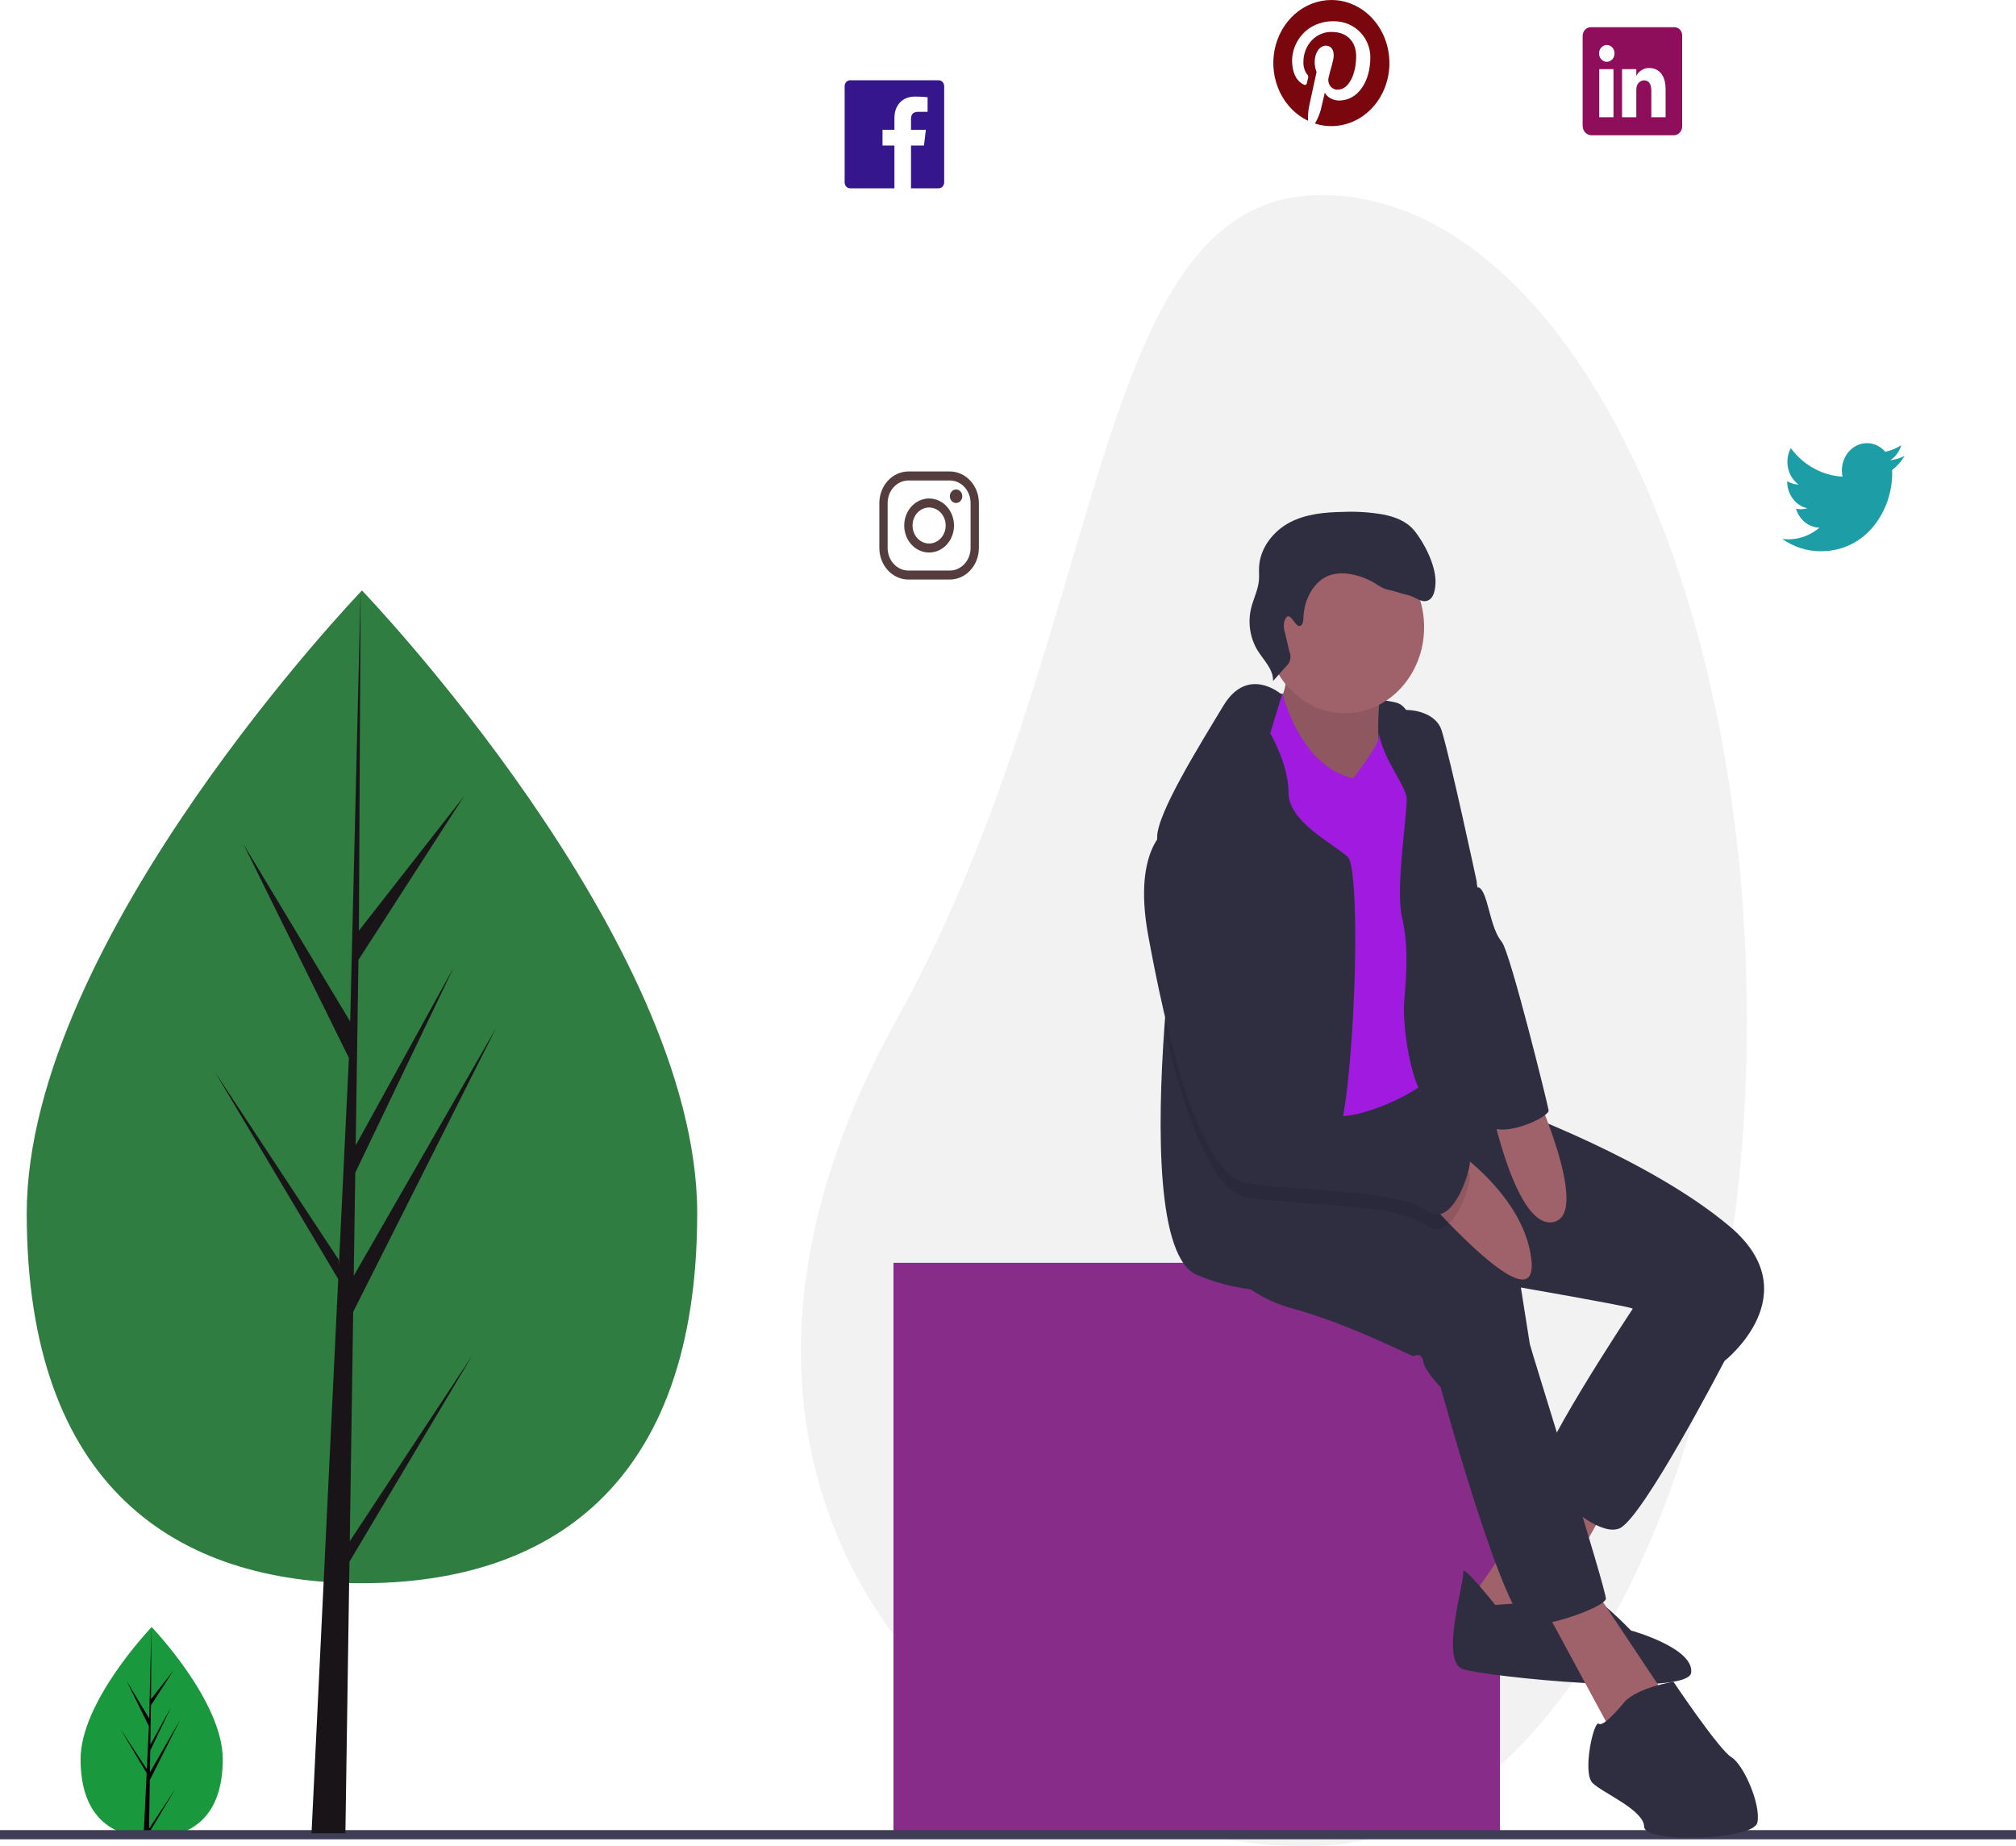 <svg width="439" height="402" viewBox="0 0 439 402" fill="none" xmlns="http://www.w3.org/2000/svg">
<rect width="439" height="402" fill="white"/>
<g id="undraw_social_thinking_7ule 1" clip-path="url(#clip0)">
<path id="Vector" d="M48.509 383.04C48.509 395.698 41.578 400.118 33.028 400.118C32.83 400.118 32.632 400.116 32.434 400.111C32.038 400.102 31.646 400.081 31.258 400.053C23.542 399.46 17.547 394.813 17.547 383.04C17.547 370.856 31.887 355.483 32.964 354.345L32.965 354.343C33.007 354.299 33.028 354.277 33.028 354.277C33.028 354.277 48.509 370.381 48.509 383.04Z" fill="#19983D"/>
<path id="Vector_2" d="M32.464 398.182L38.126 389.592L32.45 399.125L32.434 400.111C32.038 400.102 31.646 400.081 31.258 400.053L31.869 387.388L31.864 387.29L31.874 387.271L31.932 386.075L26.241 376.518L31.95 385.178L31.963 385.432L32.424 375.863L27.552 365.988L32.484 374.183L32.964 354.345L32.965 354.277V354.343L32.885 369.987L37.735 363.785L32.865 371.334L32.737 379.902L37.266 371.679L32.718 381.162L32.647 385.925L39.221 374.481L32.622 387.588L32.464 398.182Z" fill="#030305"/>
<path id="Vector_3" d="M380.401 222.197C380.401 321.455 338.893 399.759 287.777 401.92C221.118 404.739 133.998 332.574 195.154 222.197C242.279 137.142 236.623 42.473 287.777 42.473C338.932 42.473 380.401 122.938 380.401 222.197Z" fill="#F2F2F2"/>
<path id="Vector_4" d="M326.627 274.965H194.56V399.489H326.627V274.965Z" fill="#872D89"/>
<path id="Vector_5" d="M0 399.489H439" stroke="#3F3D56" stroke-width="2" stroke-miterlimit="10"/>
<path id="pint" d="M289.918 4.29837e-06C287.015 0 284.2 1.085 281.947 3.073C279.693 5.06 278.139 7.829 277.543 10.915C276.948 14 277.349 17.213 278.678 20.016C280.008 22.818 282.185 25.038 284.844 26.304C284.791 25.248 284.865 24.189 285.064 23.154C285.307 22.038 286.69 15.671 286.69 15.671C286.414 14.987 286.275 14.248 286.283 13.501C286.283 11.466 287.367 9.947 288.722 9.947C289.873 9.947 290.426 10.884 290.426 12.006C290.426 13.262 289.687 15.137 289.309 16.878C289.233 17.2 289.229 17.538 289.296 17.862C289.362 18.187 289.498 18.49 289.693 18.747C289.887 19.004 290.135 19.208 290.415 19.342C290.696 19.476 291.001 19.537 291.307 19.519C293.7 19.519 295.315 16.179 295.315 12.22C295.315 9.211 293.446 6.962 290.054 6.962C289.242 6.927 288.432 7.072 287.674 7.388C286.915 7.704 286.223 8.184 285.641 8.799C285.059 9.414 284.598 10.152 284.286 10.966C283.974 11.781 283.818 12.656 283.828 13.538C283.79 14.516 284.088 15.475 284.663 16.228C284.764 16.319 284.836 16.442 284.869 16.579C284.901 16.717 284.893 16.862 284.844 16.994C284.782 17.246 284.646 17.852 284.584 18.098C284.574 18.172 284.547 18.242 284.506 18.302C284.465 18.363 284.411 18.412 284.35 18.446C284.288 18.479 284.219 18.496 284.15 18.495C284.081 18.495 284.013 18.476 283.952 18.441C282.185 17.656 281.361 15.56 281.361 13.195C281.361 9.297 284.392 4.621 290.398 4.621C295.224 4.621 298.402 8.414 298.402 12.484C298.402 17.871 295.642 21.891 291.578 21.891C290.212 21.891 288.931 21.088 288.49 20.181C288.49 20.181 287.757 23.344 287.599 23.956C287.307 24.998 286.879 25.988 286.329 26.898C288.068 27.456 289.897 27.601 291.692 27.324C293.487 27.046 295.206 26.353 296.733 25.291C298.26 24.229 299.558 22.823 300.541 21.168C301.523 19.513 302.166 17.648 302.426 15.699C302.686 13.751 302.557 11.764 302.048 9.875C301.539 7.985 300.661 6.237 299.475 4.748C298.289 3.259 296.821 2.064 295.172 1.245C293.524 0.426 291.732 0.001 289.918 0L289.918 4.29837e-06Z" fill="#7B070E"/>
<path id="twitter" d="M414.745 99.283C413.747 99.763 412.689 100.078 411.606 100.221C412.748 99.479 413.603 98.312 414.011 96.936C412.939 97.629 411.764 98.117 410.539 98.376C409.791 97.506 408.818 96.901 407.748 96.64C406.678 96.378 405.56 96.472 404.54 96.91C403.52 97.348 402.645 98.109 402.029 99.094C401.413 100.079 401.084 101.243 401.085 102.433C401.083 102.889 401.13 103.344 401.226 103.788C399.052 103.671 396.925 103.058 394.983 101.988C393.042 100.918 391.33 99.416 389.96 97.58C389.26 98.888 389.047 100.437 389.363 101.91C389.678 103.384 390.499 104.671 391.659 105.51C390.787 105.487 389.935 105.232 389.175 104.768V104.842C389.175 106.213 389.611 107.542 390.411 108.603C391.21 109.664 392.323 110.392 393.561 110.664C393.092 110.802 392.608 110.872 392.121 110.872C391.777 110.873 391.432 110.836 391.094 110.762C391.443 111.942 392.123 112.974 393.039 113.714C393.955 114.453 395.061 114.863 396.202 114.887C394.267 116.539 391.875 117.435 389.412 117.43C388.976 117.429 388.541 117.401 388.108 117.344C390.597 119.103 393.504 120.036 396.473 120.028C406.538 120.028 412.035 110.977 412.035 103.126C412.035 102.869 412.03 102.611 412.018 102.36C413.088 101.518 414.011 100.477 414.745 99.283V99.283Z" fill="#1D9EA6"/>
<path id="facebook" d="M204.406 17.475H185.125C184.807 17.475 184.503 17.612 184.279 17.855C184.054 18.099 183.928 18.429 183.928 18.774V39.709C183.928 40.053 184.054 40.384 184.279 40.627C184.503 40.871 184.807 41.008 185.125 41.008H194.766V31.693H192.175V28.261H194.766V25.724C194.766 22.684 196.707 21.029 199.208 21.029C200.404 21.029 201.691 21.127 201.991 21.17V24.345H199.998C198.638 24.345 198.378 25.043 198.378 26.073V28.261H201.618L201.195 31.693H198.378V41.008H204.406C204.724 41.008 205.028 40.871 205.252 40.627C205.477 40.384 205.603 40.053 205.603 39.709V18.774C205.603 18.429 205.477 18.099 205.252 17.855C205.028 17.612 204.724 17.475 204.406 17.475Z" fill="#35168C"/>
<g id="insta">
<path id="Vector_6" d="M206.838 104.618C208.034 104.622 209.181 105.14 210.027 106.059C210.873 106.977 211.35 108.222 211.353 109.521V119.327C211.35 120.626 210.873 121.871 210.027 122.789C209.181 123.708 208.034 124.226 206.838 124.23H197.806C196.61 124.226 195.463 123.708 194.617 122.789C193.771 121.871 193.294 120.626 193.291 119.327V109.521C193.294 108.222 193.771 106.977 194.617 106.059C195.463 105.14 196.61 104.622 197.806 104.618H206.838ZM206.838 102.657H197.806C196.131 102.663 194.526 103.387 193.342 104.674C192.157 105.96 191.489 107.702 191.485 109.521V119.327C191.489 121.146 192.157 122.888 193.342 124.175C194.526 125.461 196.131 126.185 197.806 126.191H206.838C208.513 126.185 210.118 125.461 211.302 124.175C212.487 122.888 213.155 121.146 213.159 119.327V109.521C213.155 107.702 212.487 105.96 211.302 104.674C210.118 103.387 208.513 102.663 206.838 102.657V102.657Z" fill="#563D3D"/>
<path id="Vector_7" d="M208.192 109.521C207.924 109.521 207.662 109.435 207.44 109.273C207.217 109.112 207.043 108.882 206.941 108.613C206.838 108.344 206.811 108.049 206.864 107.763C206.916 107.478 207.045 107.216 207.234 107.01C207.424 106.805 207.665 106.665 207.928 106.608C208.191 106.551 208.463 106.58 208.711 106.691C208.958 106.803 209.17 106.991 209.319 107.233C209.468 107.475 209.547 107.759 209.547 108.05C209.547 108.244 209.513 108.435 209.445 108.614C209.377 108.792 209.277 108.955 209.151 109.091C209.025 109.228 208.876 109.336 208.711 109.41C208.547 109.484 208.37 109.522 208.192 109.521ZM202.322 110.502C203.036 110.502 203.735 110.732 204.329 111.163C204.923 111.594 205.386 112.206 205.66 112.923C205.933 113.64 206.004 114.428 205.865 115.189C205.726 115.95 205.382 116.649 204.876 117.198C204.371 117.746 203.728 118.12 203.027 118.271C202.326 118.422 201.6 118.345 200.94 118.048C200.279 117.751 199.715 117.248 199.318 116.603C198.921 115.958 198.71 115.2 198.71 114.424C198.71 113.384 199.091 112.387 199.769 111.652C200.446 110.916 201.364 110.503 202.322 110.502ZM202.322 108.541C201.25 108.541 200.203 108.886 199.311 109.532C198.42 110.179 197.726 111.098 197.316 112.173C196.906 113.248 196.798 114.431 197.007 115.572C197.216 116.713 197.733 117.761 198.49 118.584C199.248 119.407 200.214 119.967 201.265 120.194C202.316 120.421 203.405 120.305 204.396 119.86C205.386 119.414 206.232 118.66 206.827 117.693C207.423 116.725 207.741 115.588 207.741 114.424C207.74 112.864 207.169 111.368 206.153 110.264C205.137 109.161 203.759 108.541 202.322 108.541Z" fill="#563D3D"/>
</g>
<path id="link" d="M364.571 5.923H346.486C346.253 5.911 346.021 5.948 345.802 6.034C345.583 6.119 345.382 6.251 345.21 6.421C345.038 6.592 344.898 6.797 344.799 7.026C344.701 7.255 344.645 7.503 344.634 7.755V27.434C344.647 27.963 344.846 28.467 345.19 28.843C345.535 29.218 345.998 29.435 346.486 29.45H364.565C365.041 29.43 365.49 29.207 365.816 28.83C366.141 28.452 366.316 27.951 366.304 27.434V7.755C366.308 7.509 366.265 7.265 366.179 7.038C366.092 6.81 365.964 6.604 365.802 6.433C365.639 6.261 365.446 6.127 365.235 6.04C365.023 5.952 364.797 5.912 364.571 5.923V5.923ZM351.351 25.534H348.247V15.054H351.351V25.534ZM349.906 13.461H349.884C349.437 13.458 349.01 13.262 348.696 12.918C348.381 12.573 348.206 12.107 348.207 11.622C348.209 11.137 348.387 10.673 348.704 10.33C349.02 9.988 349.448 9.796 349.895 9.796C350.342 9.796 350.77 9.988 351.087 10.33C351.403 10.673 351.581 11.137 351.583 11.622C351.584 12.107 351.409 12.573 351.095 12.918C350.78 13.262 350.353 13.458 349.906 13.461V13.461ZM362.697 25.534H359.592V19.804C359.592 18.431 359.141 17.493 358.018 17.493C357.666 17.497 357.325 17.618 357.04 17.841C356.755 18.064 356.54 18.377 356.426 18.738C356.343 19.004 356.307 19.284 356.319 19.565V25.534H353.214V15.054H356.319V16.513C356.601 15.982 357.01 15.543 357.503 15.244C357.996 14.944 358.554 14.794 359.118 14.809C361.156 14.809 362.697 16.268 362.697 19.412V25.534Z" fill="#8F0E5C"/>
<path id="Vector_8" d="M278.881 151.057C278.881 151.057 300.854 151.706 304.483 153.139C308.113 154.573 309.735 164.824 309.735 164.824L292.674 170.646L279.914 169.861L270.31 170.598L275.672 155.35L278.881 151.057Z" fill="#2F2E41"/>
<path id="Vector_9" d="M279.829 143.229C279.829 143.229 281.274 149.291 278.066 153.584C274.857 157.876 291.859 173.173 291.859 173.173L300.829 171.499C300.829 171.499 298.852 152.871 301.507 148.154C304.163 143.437 279.829 143.229 279.829 143.229Z" fill="#9F616A"/>
<path id="Vector_10" opacity="0.1" d="M279.829 143.229C279.829 143.229 281.274 149.291 278.066 153.584C274.857 157.876 291.859 173.173 291.859 173.173L300.829 171.499C300.829 171.499 298.852 152.871 301.507 148.154C304.163 143.437 279.829 143.229 279.829 143.229Z" fill="black"/>
<path id="Vector_11" d="M339.48 320.484L319.69 348.979L333.196 357.54L351.784 324.52L339.48 320.484Z" fill="#9F616A"/>
<path id="Vector_12" d="M325.598 349.459C325.598 349.459 318.311 340.265 318.635 342.316C318.96 344.366 313.45 361.753 318.576 363.434C323.703 365.116 367.664 369.577 368.269 364.187C368.874 358.797 355.154 355.025 355.154 355.025C355.154 355.025 347.004 346.52 345.197 347.385C343.39 348.25 325.598 349.459 325.598 349.459Z" fill="#2F2E41"/>
<path id="Vector_13" d="M335.04 347.697L350.847 376.937L362.782 369.433L346.842 345.495L335.04 347.697Z" fill="#9F616A"/>
<path id="Vector_14" d="M359.993 278.134L355.302 285.342C355.302 285.342 332.937 319.066 335.313 321.789C337.688 324.512 347.579 334.803 352.61 332.809C357.64 330.815 375.513 296.346 375.513 296.346L370.851 276.108L359.993 278.134Z" fill="#2F2E41"/>
<path id="Vector_15" d="M263.653 271.311C263.653 271.311 268.662 281.458 281.356 284.894C294.05 288.329 307.313 295.353 307.785 295.265C308.257 295.177 309.592 294.4 309.916 296.45C310.241 298.5 313.723 302.072 313.723 302.072C313.723 302.072 327.745 353.808 333.1 353.864C338.455 353.92 349.46 349.756 349.689 348.13C349.917 346.504 333.291 293.671 333.129 292.646L331.182 280.345C331.182 280.345 353.17 284.157 355.221 284.829C357.271 285.502 375.512 296.346 375.512 296.346C375.512 296.346 394.108 281.794 376.715 267.098C359.322 252.402 329.426 241.623 329.426 241.623L318.701 238.347L309.354 237.741L307.978 232.011L285.841 233.398L262.738 244.042L263.653 271.311Z" fill="#2F2E41"/>
<path id="Vector_16" d="M292.87 155.296C302.393 155.296 310.114 146.913 310.114 136.573C310.114 126.233 302.393 117.851 292.87 117.851C283.346 117.851 275.626 126.233 275.626 136.573C275.626 146.913 283.346 155.296 292.87 155.296Z" fill="#9F616A"/>
<path id="Vector_17" d="M277.269 151.622L279.343 151.235C279.343 151.235 283.089 166.894 294.677 169.481C294.677 169.481 300.395 162.044 300.151 160.789C299.907 159.534 304.679 152.839 307.216 156.587C309.754 160.335 306.597 226.358 308.729 227.544C310.86 228.729 315.434 229.986 311.753 234.367C308.072 238.748 293.453 244.642 290.215 242.608C286.976 240.574 280.36 223.339 277.498 217.541C274.636 211.743 270.055 192.017 270.055 192.017C270.055 192.017 264.206 170.418 267.806 165.525C271.405 160.631 277.269 151.622 277.269 151.622Z" fill="#A11AE0"/>
<path id="Vector_18" d="M293.773 232.903C293.387 237.502 292.727 242.069 291.797 246.576C290.952 250.242 289.967 252.456 288.843 252.362C285.976 252.129 284.673 256.695 284.001 261.959C283.282 267.544 283.282 273.915 282.889 276.166C282.367 279.141 279.031 281.411 272.364 280.745C268.393 280.254 264.496 279.216 260.767 277.657C251.766 274.103 252.032 245.286 253.538 223.903C254.459 210.797 255.844 200.476 255.844 200.476C255.844 200.476 253.11 191.621 252.235 185.552C252.061 184.445 251.974 183.324 251.974 182.2C252.108 176.899 261.022 162.572 266.409 153.648C271.802 144.723 279.158 151.27 279.158 151.27L276.598 159.66C276.598 159.66 280.566 166.308 280.595 172.634C280.624 178.961 290.094 183.527 293.494 186.59C295.632 188.515 295.58 214.206 293.773 232.903Z" fill="#2F2E41"/>
<path id="Vector_19" d="M301.26 154.268C301.26 154.268 301.882 155.066 304.727 154.677C308.139 154.21 312.831 155.492 313.921 159.029C315.92 165.516 321.556 191.905 321.556 191.905C321.556 191.905 323.901 222.074 324.956 228.737C326.011 235.4 325.487 241.302 326.527 244.802C327.567 248.302 316.26 238.275 312.092 239.581C307.925 240.886 305.247 223.972 305.771 218.069C306.295 212.167 306.737 205.752 305.291 199.689C303.846 193.627 306.409 177.582 306.313 173.906C306.217 170.23 297.123 160.965 301.26 154.268Z" fill="#2F2E41"/>
<path id="Vector_20" d="M313.461 248.032C313.461 248.032 331.719 258.847 333.467 274.24C335.214 289.633 309.046 259.335 309.046 259.335L313.461 248.032Z" fill="#9F616A"/>
<path id="Vector_21" d="M323.884 237.116C323.884 237.116 329.478 267.734 338.194 266.107C346.909 264.481 333.325 235.354 333.325 235.354L323.884 237.116Z" fill="#9F616A"/>
<path id="Vector_22" d="M353.731 370.594C353.731 370.594 349.268 376.176 348.162 375.327C347.055 374.478 344.511 386.035 346.805 388.245C349.099 390.456 357.935 394.084 358.031 397.759C358.127 401.435 381.827 400.707 382.675 396.854C383.523 393.002 379.702 384.217 377.017 382.607C374.333 380.997 364.405 366.181 364.405 366.181C364.405 366.181 356.63 367.415 353.731 370.594Z" fill="#2F2E41"/>
<path id="Vector_23" opacity="0.1" d="M310.553 266.757C306.319 263.512 294.497 262.707 284.001 261.959C279.396 261.638 275.046 261.324 271.703 260.814C268.483 260.33 265.587 257.135 263.015 252.374C259.117 245.161 255.965 234.343 253.538 223.903C254.459 210.797 255.844 200.476 255.844 200.476C255.844 200.476 253.11 191.621 252.235 185.552C252.852 184.621 253.646 183.844 254.564 183.276C265.697 178.087 276.326 229.148 277.675 237.161C277.699 237.293 277.716 237.419 277.733 237.526C278.388 241.651 285.46 245.179 291.797 246.576C295.701 247.437 299.333 247.494 301.007 246.374C305.404 243.444 318.923 255.173 319.948 255.506C320.974 255.846 316.635 271.43 310.553 266.757Z" fill="black"/>
<path id="Vector_24" d="M254.566 180.132C254.566 180.132 246.474 184.281 250.029 203.67C253.585 223.059 260.747 256.023 271.701 257.672C282.654 259.322 304.465 258.946 310.551 263.615C316.636 268.284 320.973 252.699 319.948 252.362C318.923 252.026 305.402 240.301 301.006 243.233C296.61 246.164 278.789 241.046 277.734 234.383C276.679 227.72 265.881 174.855 254.566 180.132Z" fill="#2F2E41"/>
<path id="Vector_25" d="M312.874 170.834L321.767 193.239C321.767 193.239 322.662 192.754 323.702 196.254C324.742 199.753 325.229 202.829 327.051 205.127C328.873 207.426 336.979 240.213 337.223 241.751C337.466 243.289 326.026 248.59 323.47 244.317C320.914 240.045 312.874 170.834 312.874 170.834Z" fill="#2F2E41"/>
<path id="Vector_26" d="M283.059 136.313C283.72 136.121 283.817 135.168 283.839 134.426C283.958 130.451 286.162 126.372 289.667 125.215C291.012 124.815 292.42 124.731 293.797 124.968C295.762 125.253 297.66 125.94 299.389 126.994C300.302 127.551 301.197 128.223 302.233 128.393C302.917 128.505 305.877 129.44 306.558 129.571C308.055 129.86 309.446 131.314 310.882 130.773C312.256 130.256 312.561 128.324 312.594 126.745C312.67 123.148 310.155 118.169 307.939 115.494C306.258 113.463 303.727 112.525 301.253 112.038C298.362 111.534 295.433 111.34 292.508 111.46C288.548 111.537 284.479 111.869 280.908 113.729C277.337 115.589 274.338 119.292 274.167 123.588C274.131 124.483 274.216 125.381 274.147 126.274C273.978 128.451 272.913 130.418 272.414 132.535C272.056 134.088 272.003 135.705 272.257 137.282C272.511 138.859 273.066 140.361 273.887 141.69C275.212 143.808 277.295 145.723 277.218 148.281L280.092 145.049C280.521 144.694 280.825 144.189 280.952 143.619C281.08 143.049 281.024 142.449 280.794 141.919L279.776 137.612C279.515 136.843 279.484 136.004 279.688 135.215C280.779 132.29 281.957 136.632 283.059 136.313Z" fill="#2F2E41"/>
<path id="Vector_27" d="M151.821 264.196C151.821 323.887 119.138 344.729 78.822 344.729C38.505 344.729 5.823 323.887 5.823 264.196C5.823 204.505 78.822 128.568 78.822 128.568C78.822 128.568 151.821 204.505 151.821 264.196Z" fill="#2F7D40"/>
<path id="Vector_28" d="M76.163 335.598L76.91 285.642L108.024 223.839L77.028 277.805L77.363 255.342L98.807 210.629L77.453 249.399L78.057 208.999L101.019 173.402L78.152 202.646L78.53 128.568L76.156 226.634L76.351 222.589L53.005 183.789L75.977 230.355L73.802 275.474L73.737 274.276L46.823 233.446L73.655 278.507L73.383 284.15L73.335 284.235L73.357 284.698L67.838 399.17H75.211L76.096 340.042L102.863 295.092L76.163 335.598Z" fill="#181418"/>
</g>
<defs>
<clipPath id="clip0">
<rect width="439" height="402" fill="white"/>
</clipPath>
</defs>
</svg>

